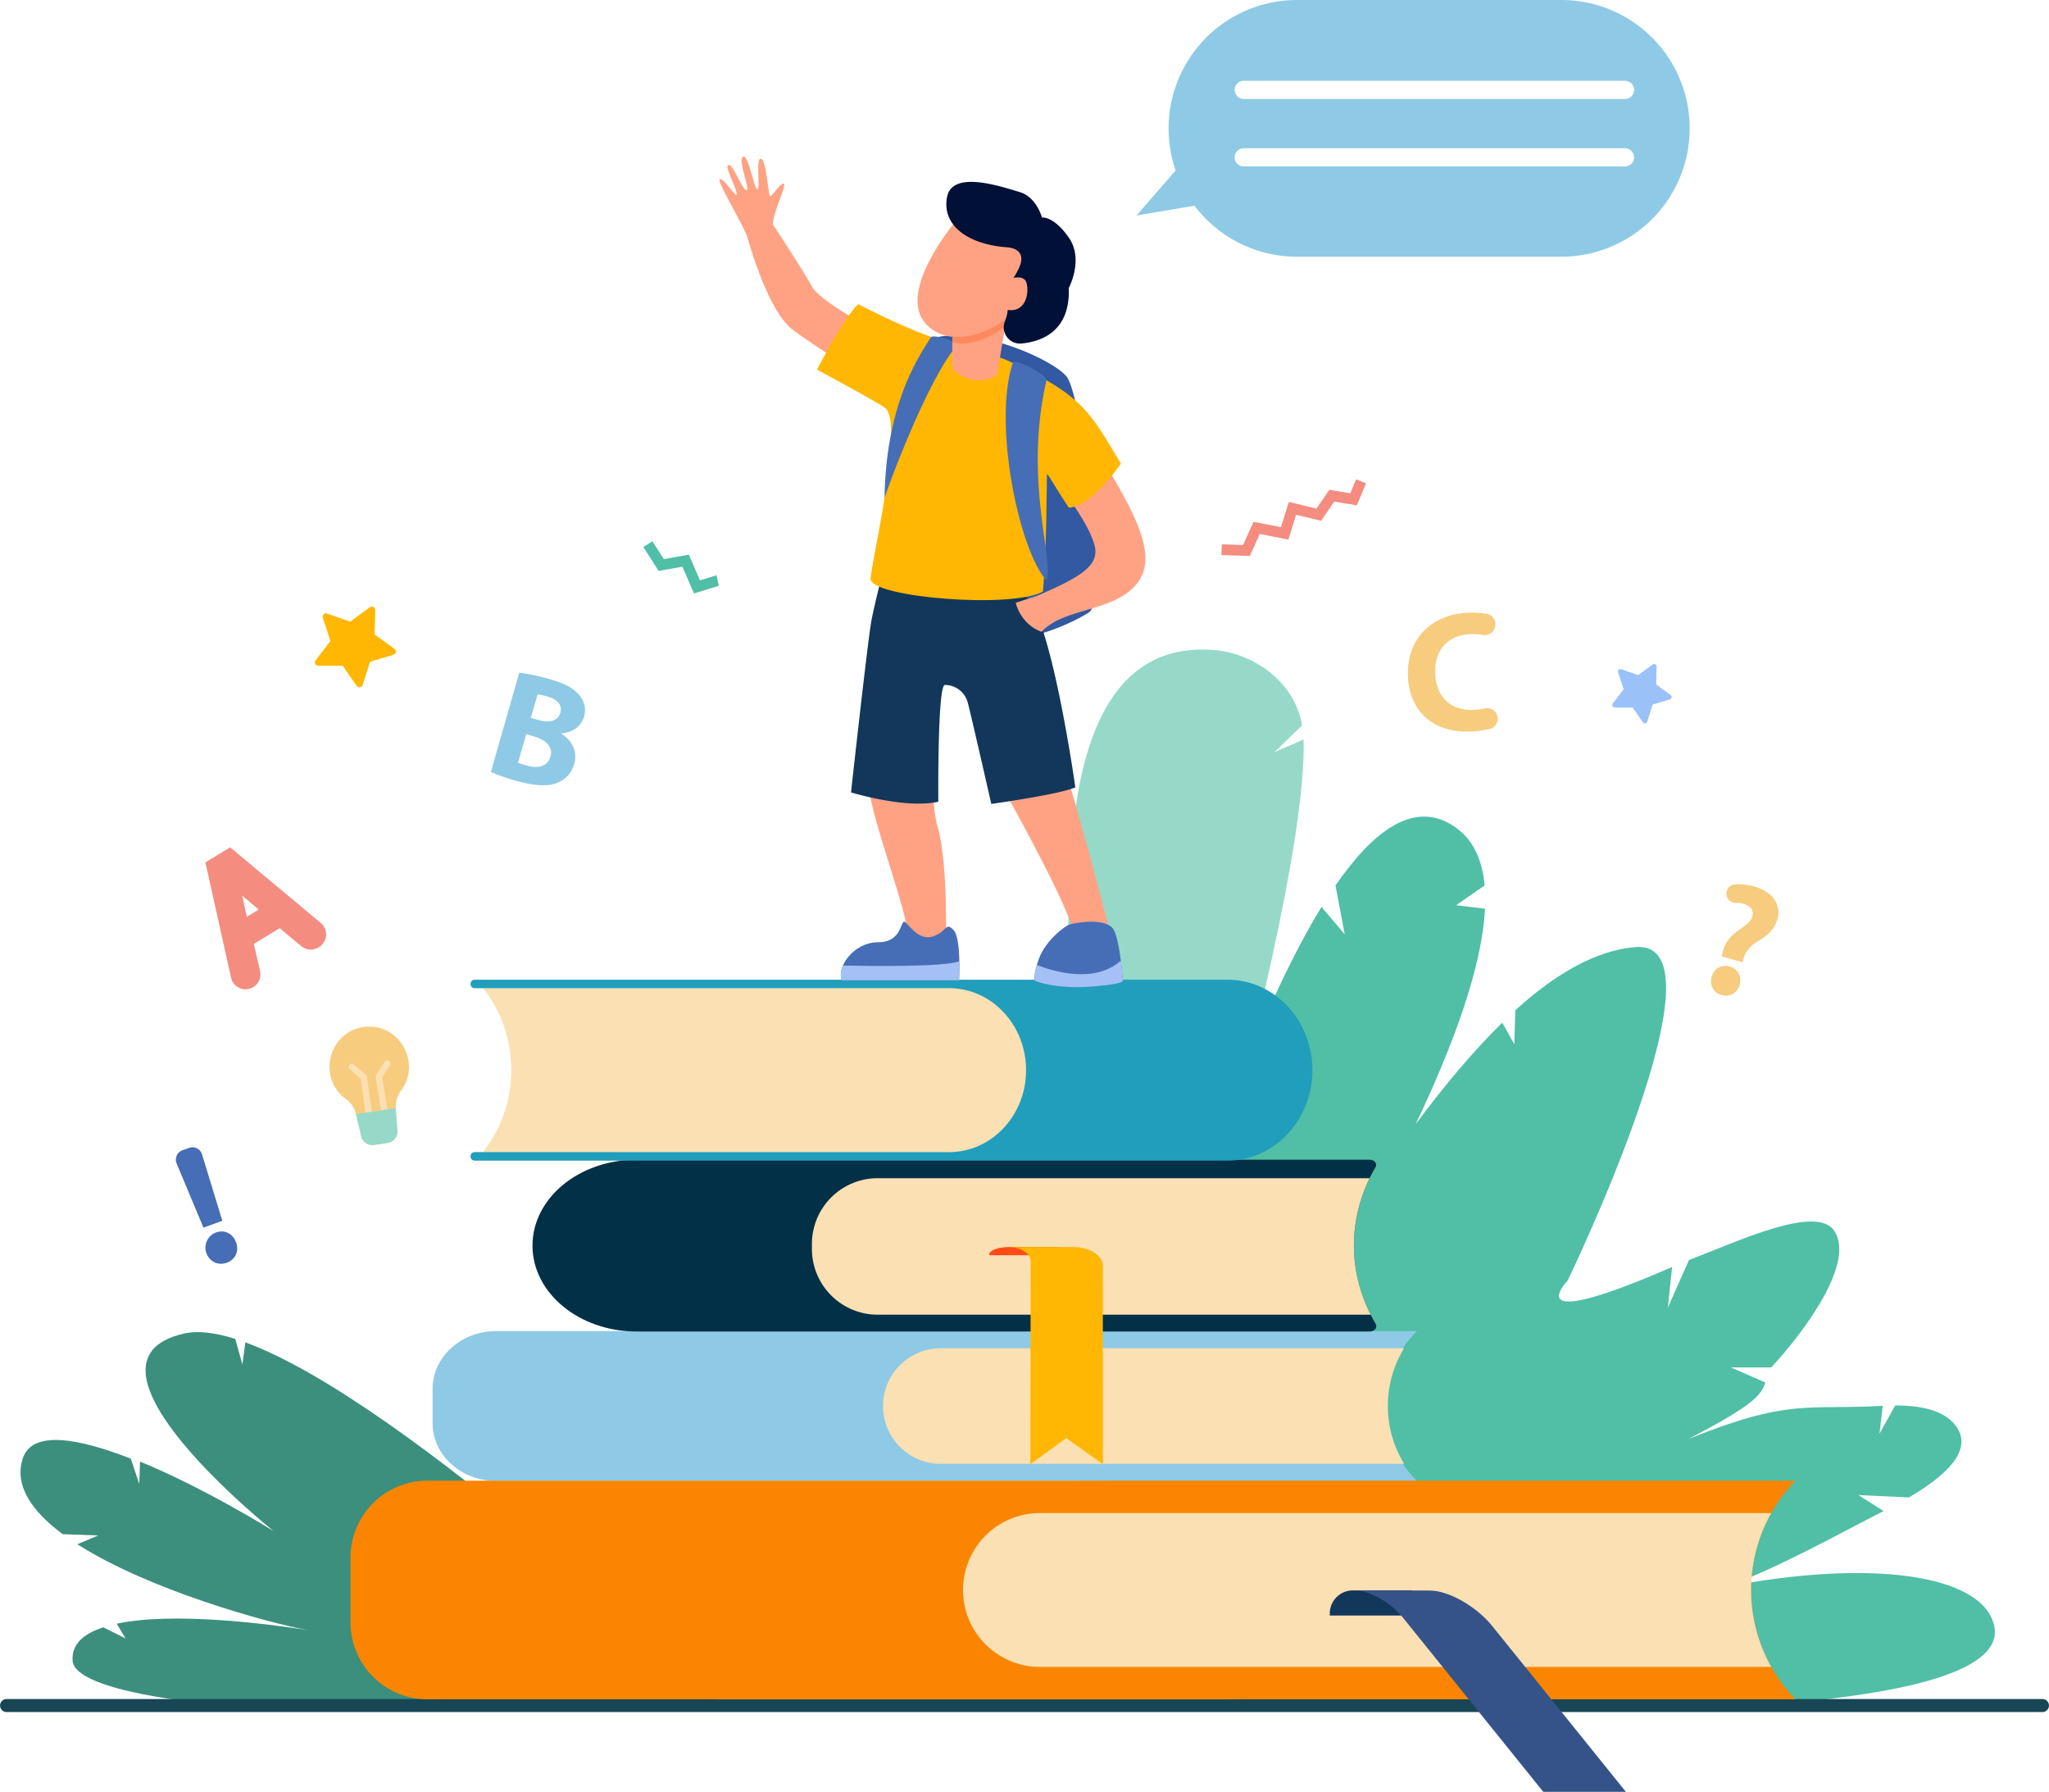 <svg xmlns="http://www.w3.org/2000/svg" viewBox="0 0 2118.55 1852.22"><defs><style>.cls-1{isolation:isolate;}.cls-2{fill:#96d9c9;}.cls-3{fill:#3c8f7c;}.cls-4{fill:#50bfa5;}.cls-5{fill:#184655;}.cls-6{fill:#8ecae6;}.cls-7{fill:#fae0b2;}.cls-8{fill:#023047;}.cls-9{fill:#219ebc;}.cls-10{fill:#ff4c16;}.cls-11{fill:#ffb703;}.cls-12{fill:#fb8500;}.cls-13{fill:#13375b;}.cls-14{fill:#355389;}.cls-15{fill:#f7cc7f;}.cls-16{fill:#9bc1f9;}.cls-17{fill:#f48c7f;}.cls-18{fill:#466eb6;}.cls-19{fill:#3259a1;}.cls-20{fill:#ffa283;}.cls-21{fill:#ff7f4c;opacity:0.68;mix-blend-mode:multiply;}.cls-22{fill:#011037;}.cls-23{fill:#a4c0f5;}</style></defs><g class="cls-1"><g id="Layer_1" data-name="Layer 1"><path class="cls-2" d="M1442.36,845.25l28.62-27.7c-9-50.08-55.94-74.19-86.88-77.47-83.32-8.84-125.79,48.44-143.67,140.32-32.62,167.69,8.45,871.85,8.45,871.85,3.08-18.71,229.37-725.84,223.57-920.12Z" transform="translate(-124.64 -67.73)"/><path class="cls-3" d="M378.34,1455.37l-3.08,22.79-7.38-26.36c-20.73-6.53-38.73-8.77-53-5.53-127.52,29,92.84,204.36,92.84,204.36s-70.23-44.09-138.25-72l-.86,23.1-8.7-26.11c-52.85-20.68-101.88-30.25-111.68-.38-9.22,28.13,9.34,54.75,41.28,78.45l36.72,1.29-21.64,9.07c73.76,47.25,195.79,81,237.91,88.74-40.3-6.33-138.8-19.15-197.18-6.55l9.16,15.24-23-11.52c-20.43,6.59-33.12,17.5-31.75,34.68,2.61,32.85,145.15,44.68,145.15,44.68l520.71-4.83,2.9,1.45S546.2,1516.86,378.34,1455.37Z" transform="translate(-124.64 -67.73)"/><path class="cls-4" d="M2186.57,1748.57c-11.58-53.76-129.14-69.56-279-40.09,53.35-18.24,126.66-59.74,164.63-78.7l-26-16.53,52.15,2.43c42.66-25,64-49.51,50.05-71.7-10.4-16.57-33.24-23.46-64.18-23.38l-16.3,29.17,3.38-28.77c-78.06,4.51-95.77-8.23-201.07,34.34,65.8-34.17,75.31-44.76,79.63-58.48l-35.64-15.59H1956c33.76-36.32,87.32-108.16,65.11-141.27-18.34-27.33-98.81,10.6-150.18,30.31l-21.85,49.15,4.43-42c-163.32,71.14-108,14.06-108,14.06s170.49-352.68,70.06-344.75c-39.65,3.13-82.29,27-124.17,65.32l-1.06,35.05-12.46-22.24c-30.5,29.89-60.7,66.1-89.53,105,39.09-82.1,68.74-162.74,71.69-222.79l-29.84-3.61L1659.69,983c-2.77-30.33-14.78-53.28-39.13-65.4-37.34-18.61-76.53,9.54-115.11,65.47l9.53,50.49L1491,1005.25c-138.16,225.17-264.48,779.51-264.48,779.51l-10,30.07,405.88,20S2210,1857.16,2186.57,1748.57Z" transform="translate(-124.64 -67.73)"/><path class="cls-5" d="M2236.86,1837.53H131a6.74,6.74,0,0,1,0-13.45H2236.86a6.74,6.74,0,0,1,0,13.45Z" transform="translate(-124.64 -67.73)"/><path class="cls-6" d="M1589.68,1598.7H637.73c-36.36,0-65.83-26.75-65.83-59.73v-35.52c0-33,29.47-59.73,65.83-59.73h952c-43.55,43.18-44.3,109.18-1.75,153.17Z" transform="translate(-124.64 -67.73)"/><path class="cls-7" d="M1576.34,1461.48h-479a59.73,59.73,0,0,0-59.73,59.73h0a59.73,59.73,0,0,0,59.73,59.73h479.07A114.84,114.84,0,0,1,1576.34,1461.48Z" transform="translate(-124.64 -67.73)"/><path class="cls-8" d="M1546.81,1274.3c2.09-3.58-1.08-7.73-5.9-7.73H782.79c-59.42,0-107.59,39.75-107.59,88.79h0c0,49,48.17,88.79,107.59,88.79h758.33c4.84,0,8-4.18,5.91-7.77h0C1517,1385.06,1517.09,1325.39,1546.81,1274.3Z" transform="translate(-124.64 -67.73)"/><path class="cls-7" d="M1540.77,1285.68H1032.11a68,68,0,0,0-68,68v5.1a68,68,0,0,0,68,68h509.74C1519.06,1381.61,1518.81,1330.9,1540.77,1285.68Z" transform="translate(-124.64 -67.73)"/><path class="cls-7" d="M624.17,1258.68h489.26c43.38,0,78.55-37.92,78.55-84.71h0c0-46.79-35.17-84.71-78.55-84.71H624.17c37.4,47,38.86,115.85,3.49,164.61Z" transform="translate(-124.64 -67.73)"/><path class="cls-9" d="M1185.54,1174h0c0-46.79-35.58-84.71-79.46-84.71H615.27a4.25,4.25,0,0,1-4.11-4.44h0a4.25,4.25,0,0,1,4.11-4.34h778.6c48.43,0,87.69,41.86,87.69,93.49h0c0,51.63-39.26,93.49-87.69,93.49H615.28a4.26,4.26,0,0,1-4.12-4.35h0a4.27,4.27,0,0,1,4.12-4.43h490.8C1150,1258.68,1185.54,1220.76,1185.54,1174Z" transform="translate(-124.64 -67.73)"/><path class="cls-10" d="M1220.22,1356.82h-52.36c-11.26,0-20.39,3.49-20.39,7.8v.7h72.75Z" transform="translate(-124.64 -67.73)"/><path class="cls-11" d="M1264.88,1376.38c0-10.8-13.68-19.56-30.54-19.56h-67.19c12.79,0,23.16,6.64,23.16,14.84l-.32,209.66,37.13-27,37.84,27Z" transform="translate(-124.64 -67.73)"/><path class="cls-12" d="M1981.08,1598.38H566.59a79.53,79.53,0,0,0-79.53,79.53v66.9a79.53,79.53,0,0,0,79.53,79.53H1981.08l-.74-.77A162,162,0,0,1,1981.08,1598.38Z" transform="translate(-124.64 -67.73)"/><path class="cls-7" d="M1956,1631.83H1199.88a79.53,79.53,0,0,0-79.53,79.53h0a79.53,79.53,0,0,0,79.53,79.53H1956A162.18,162.18,0,0,1,1956,1631.83Z" transform="translate(-124.64 -67.73)"/><path class="cls-13" d="M1584.77,1711.77h-61.32a23.88,23.88,0,0,0-23.88,23.88v2.14h85.2Z" transform="translate(-124.64 -67.73)"/><path class="cls-14" d="M1526,1711.86c14.66,0,36.55,12.4,48.9,27.71L1720.29,1920l85.43,0-138.33-171.55c-16.27-20.19-45.13-36.54-64.46-36.53Z" transform="translate(-124.64 -67.73)"/><path class="cls-15" d="M500.19,1129.44c-36.24,5.48-47.6,52.81-17.81,74.43A27.64,27.64,0,0,1,492.9,1220l5.19,22.15a12,12,0,0,0,13.5,9.15l13.74-2.07a12,12,0,0,0,10.19-12.74c-1.6-22.82-3.84-31.12,3.7-41.19C561.28,1165.82,536.45,1124,500.19,1129.44Z" transform="translate(-124.64 -67.73)"/><path class="cls-7" d="M508.11,1234h0a3.32,3.32,0,0,1-3.76-2.84l-6.76-48.3-11.31-9.7a3.33,3.33,0,1,1,4.34-5.06l13.23,11.33,7.1,50.81A3.32,3.32,0,0,1,508.11,1234Z" transform="translate(-124.64 -67.73)"/><path class="cls-7" d="M524.92,1233.5h0a3.33,3.33,0,0,0,2.76-3.82l-7.82-48.15,7.94-12.6a3.34,3.34,0,0,0-5.65-3.56l-9.28,14.74,8.23,50.64A3.33,3.33,0,0,0,524.92,1233.5Z" transform="translate(-124.64 -67.73)"/><path class="cls-2" d="M492.75,1219.43c0,.19.11.37.15.55l5.19,22.15a12,12,0,0,0,13.5,9.15l13.74-2.07a12,12,0,0,0,10.19-12.74c-.71-10.15-1.55-17.42-1.6-23.26Z" transform="translate(-124.64 -67.73)"/><path class="cls-11" d="M493.37,776.75,479,756l-25.25,0a3.47,3.47,0,0,1-2.77-5.57l15.31-20.08-7.85-24a3.46,3.46,0,0,1,4.44-4.35l23.83,8.36,20.4-14.89a3.47,3.47,0,0,1,5.51,2.89L512,723.63l20.46,14.8a3.46,3.46,0,0,1-1,6.13l-24.19,7.25-7.74,24A3.48,3.48,0,0,1,493.37,776.75Z" transform="translate(-124.64 -67.73)"/><path class="cls-16" d="M1823.24,814.38l-10.55-15.25-18.55,0a2.55,2.55,0,0,1-2-4.1l11.25-14.75-5.77-17.62a2.55,2.55,0,0,1,3.27-3.2l17.5,6.14,15-10.94a2.56,2.56,0,0,1,4.06,2.12l-.44,18.54,15,10.87a2.55,2.55,0,0,1-.76,4.51l-17.77,5.32-5.69,17.65A2.54,2.54,0,0,1,1823.24,814.38Z" transform="translate(-124.64 -67.73)"/><polygon class="cls-17" points="1402.92 522.4 1379.6 518.47 1365.94 538.35 1340.11 532.1 1332.08 557.76 1302.55 551.98 1292.25 574.7 1262.93 573.78 1263.28 562.69 1285.2 563.37 1296.07 539.4 1324.45 544.95 1332.61 518.87 1361.12 525.76 1374.46 506.35 1396.08 509.99 1402.18 495.41 1412.42 499.69 1402.92 522.4"/><polygon class="cls-4" points="740.82 594.69 723.74 599.93 712.28 573.38 686.36 577.97 674.53 559.5 665.18 565.49 681 590.19 705.57 585.85 717.5 613.46 743.2 605.58 740.82 594.69"/><path class="cls-17" d="M362.59,943.67,337,959.22l26.52,119.11a15.39,15.39,0,0,0,23,9.81h0a15.4,15.4,0,0,0,7-16.63l-6.48-28,26.82-16.32,22.18,18.56a15.41,15.41,0,0,0,17.88,1.35l.48-.3a15.39,15.39,0,0,0,1.86-25Zm17.29,71.77L375,993.56l17.21,14.38Z" transform="translate(-124.64 -67.73)"/><path class="cls-15" d="M1904.75,1056.37c1.31-3.37.86-15.46,17.65-27.07,6.9-4.73,12.56-8.74,14.09-14.26,2.64-9.51-7.37-14.08-17.35-14a9.56,9.56,0,0,1-9.54-9.27h0a9.61,9.61,0,0,1,9.14-9.89,62.37,62.37,0,0,1,19.53,2.24c21.41,5.94,27.85,20.49,24.11,33.95-3.42,12.32-13.29,18.32-21.35,23.42-13.56,8.61-13.55,18.21-14.71,20.9Zm-10.43,21.21c2.39-8.6,10.1-13.09,18.53-10.75,8.76,2.43,12.73,10.17,10.5,18.81-2.34,8.43-9.93,13.14-18.69,10.71C1896.06,1094,1892,1086,1894.32,1077.58Z" transform="translate(-124.64 -67.73)"/><path class="cls-6" d="M661.51,763.15c6.56.54,19.38,3.19,31.15,6.56,14.42,4.12,22.85,8,29.16,14.7,6.18,6,9.41,14.59,6.71,24.05-2.66,9.29-10.57,16.42-23.58,17.4l-.09.31c11,6.66,17.26,18.17,13.41,31.66-2.7,9.45-9.17,15.65-17.18,19.06-9.32,3.87-23,3.65-43.77-2.29a190.19,190.19,0,0,1-25.13-8.86Zm12,46.67,7.75,2.22c12.39,3.54,20.52.33,22.73-7.42s-2.59-13.81-13.28-16.87a67.83,67.83,0,0,0-10.25-2.26Zm-13.25,46.34a78.49,78.49,0,0,0,9.06,2.92c10.69,3.06,21.3,1.73,24.44-9.27,3-10.54-5.24-17.42-17-20.79l-8.06-2.3Z" transform="translate(-124.64 -67.73)"/><path class="cls-15" d="M1672.94,808.33a10.9,10.9,0,0,1-8,13,101.75,101.75,0,0,1-20.19,2.6c-41.17,1.38-63.23-23.52-64.38-57.44-1.37-40.64,26.85-64.23,62.89-65.44a91.85,91.85,0,0,1,18.54,1.17,10.93,10.93,0,0,1,8.76,13.13l-.08.38a10.9,10.9,0,0,1-12.51,8.42,60.79,60.79,0,0,0-12.73-.88c-21.37.72-37.55,14.17-36.65,40.68.8,23.85,15.44,38.39,39.47,37.58a72.07,72.07,0,0,0,12-1.52,10.89,10.89,0,0,1,12.86,8.27Z" transform="translate(-124.64 -67.73)"/><path class="cls-18" d="M337.88,1362.58a16.69,16.69,0,0,1,10.47-20.93c8.89-2.94,17,1.42,20.38,10.29,3.21,8.92-.38,17.77-9.64,21.11S341,1371.78,337.88,1362.58ZM335,1336.77l-27.72-66.22a10.38,10.38,0,0,1,6.06-13.77l6.75-2.44a10.38,10.38,0,0,1,13.44,6.73l21,68.65Z" transform="translate(-124.64 -67.73)"/><path class="cls-6" d="M1739,67.73H1465.57A132.75,132.75,0,0,0,1340.2,243.92l-40.49,46.6,60-10.13a132.48,132.48,0,0,0,105.87,52.7H1739a132.68,132.68,0,1,0,0-265.36Zm65.49,172.05h-393.6a9.4,9.4,0,1,1,0-18.79h393.6a9.4,9.4,0,1,1,0,18.79Zm0-69.74h-393.6a9.4,9.4,0,1,1,0-18.79h393.6a9.4,9.4,0,1,1,0,18.79Z" transform="translate(-124.64 -67.73)"/><path class="cls-19" d="M1073.28,425.45c38.54-31.21,139.52,11.93,154.56,32.07,14.8,19.8,44.83,228.78,22.72,243.24s-90.5,43.72-119,17.9S1073.28,425.45,1073.28,425.45Z" transform="translate(-124.64 -67.73)"/><path class="cls-20" d="M1038.67,414.22s-65.5-33.47-74.37-50.09-45.92-72.58-45.92-72.58-18.93,2.39-23.93,10.87c6.14,23.07,25,87,49.38,105.81s88.58,57.66,88.58,57.66Z" transform="translate(-124.64 -67.73)"/><path class="cls-20" d="M1025.71,808.49s-2.21,45.43-2.21,73.13,42.66,136.29,38.78,151.8,40.2,13.4,40.2,13.4,3-84.31-8.35-124.2,0-121.88,0-121.88Z" transform="translate(-124.64 -67.73)"/><path class="cls-20" d="M1132.72,786.59s14.32,75.09,26,92.26,74.23,134.07,74.23,149,39.34,2.77,39.34,2.77-33.24-128-46.54-166.76A461.8,461.8,0,0,1,1207.43,793Z" transform="translate(-124.64 -67.73)"/><path class="cls-13" d="M1025.16,712.09c-4.07,24.71-20.63,174.78-20.63,174.78s56.48,17.35,90.28,9.6c0,0-1-120.67,6.8-120.67h.24a24.49,24.49,0,0,1,23.49,18.55c6.47,26,24.23,104.43,24.23,104.43s71.4-9.95,86.91-17.15c0,0-23.85-169.76-49.89-195.8l-31.24-28-113.86-14.68S1028,694.61,1025.16,712.09Z" transform="translate(-124.64 -67.73)"/><path class="cls-18" d="M995.24,1081.06h121s2.5-43.76-5.81-52.07-6.1,1-20,6.34-22.86-7.47-29.19-13.8-1.83,20.2-28.42,20.2S989.15,1068.88,995.24,1081.06Z" transform="translate(-124.64 -67.73)"/><path class="cls-18" d="M1231.64,1023.06c-6.25,1.44-26,17.51-32.5,34.9s-4.67,23.59-4.67,23.59,20,8.91,58.48,6.1,32.58-7,32.58-7-2.74-39.55-9.27-51.58S1242.61,1020.54,1231.64,1023.06Z" transform="translate(-124.64 -67.73)"/><path class="cls-20" d="M1260,535.55c39.49,63.74,62.38,107.57,40.31,135.28-24.12,30.27-75.15,24.34-98.78,50.06-22.19-8.18-26.68-30.07-26.68-30.07l22.88-7.44c45.49-19.75,64.66-31.44,58.36-53s-28.52-50.31-28.52-50.31C1237.79,533.58,1260,535.55,1260,535.55Z" transform="translate(-124.64 -67.73)"/><path class="cls-11" d="M1283.62,547s-30.26,44.69-53.92,45.5c-15.52-23.37-22.44-36.8-22.59-34.24-.18,2.89-.14,79.24-4.17,120.93-31.22,18.07-178,6.15-178.11-13-.07-14.59,35.35-160.8,15-176.73-7.41-5.79-70.42-39.58-70.42-39.58s26.29-51.7,42.46-67.73c0,0,31.57,16.51,61.73,28.64,39.57,15.92,72.88,20.32,94.9,30.54C1246,477.33,1251.85,494.65,1283.62,547Z" transform="translate(-124.64 -67.73)"/><path class="cls-18" d="M1171.81,442.89c-20.57,61.45,5.75,192.33,34.83,224.93,8.39-20.3-23.92-102.62-.05-207C1207.28,455.48,1173.89,437.22,1171.81,442.89Z" transform="translate(-124.64 -67.73)"/><path class="cls-18" d="M1114.48,424.61c-29.73,32.3-74.34,152.35-75.28,158.32,1.3-104.9,41.36-154.59,48-166.78C1091.6,413.2,1115,421.44,1114.48,424.61Z" transform="translate(-124.64 -67.73)"/><path class="cls-20" d="M1109.29,394v54.85s20.09,21.6,46.13,6.64l12-70.58Z" transform="translate(-124.64 -67.73)"/><path class="cls-21" d="M1109.29,421.65c16.6,4.19,37.11-2.87,54.74-16.85l3.38-19.88L1109.29,394Z" transform="translate(-124.64 -67.73)"/><path class="cls-20" d="M1110.82,298.88s-56.59,67.91-30.81,101.24,84.27,10.69,113.19-31.44S1121.51,267.44,1110.82,298.88Z" transform="translate(-124.64 -67.73)"/><path class="cls-22" d="M1166.16,323.41s20.76.62,12.58,20.12-23,26.1-15.09,34c5.4,5.4,2.32,16.45-.14,22.83a15.79,15.79,0,0,0-.43,10.29l.14.45a16.62,16.62,0,0,0,17.33,11.73c19-1.64,50.9-11.23,49.12-57.25,0,0,15.87-29.56.08-52.2S1202,292.59,1202,292.59s-5.66-21.38-23.27-26.41-69.17-23.27-74.83,5S1123.4,320.26,1166.16,323.41Z" transform="translate(-124.64 -67.73)"/><path class="cls-20" d="M1160.58,358.94c1.47-.76,22.39-10.46,25.47,1.41,2.86,11-1.11,28.06-16.12,28.06S1141.72,368.6,1160.58,358.94Z" transform="translate(-124.64 -67.73)"/><path class="cls-23" d="M1116.29,1081.06s.52-9.08.3-19.76c-14.2,6.13-92.08,5.15-120.38,4.57-2.47,5.68-3,11.23-1,15.19Z" transform="translate(-124.64 -67.73)"/><path class="cls-23" d="M1253,1087.65c38.45-2.81,32.58-7,32.58-7s-.63-9.11-2-19.92h0c-26.77,23.89-68.56,11.69-86.85,4.58-3.52,11.84-2.19,16.26-2.19,16.26S1214.5,1090.46,1253,1087.65Z" transform="translate(-124.64 -67.73)"/><path class="cls-20" d="M901.24,323.29c9.28-2.57,21-7.56,29.57-11.49-3.72-4.95-6.26-8.77-6.82-10.54-2.62-8.31,13.88-40.82,11.18-43.48S922.39,272,920.72,270.39s-4-38.78-9.54-38.67,0,31.55-3.45,31.62-9.52-37.43-15-33.56,7.59,32.87,3.94,34.4-14.12-25.93-18-25.85-1,6.17,1.84,13.43S888,269,885.8,269s-13.2-17.3-17-16,26.94,51.5,29.6,62.53A68.44,68.44,0,0,0,901.24,323.29Z" transform="translate(-124.64 -67.73)"/></g></g></svg>